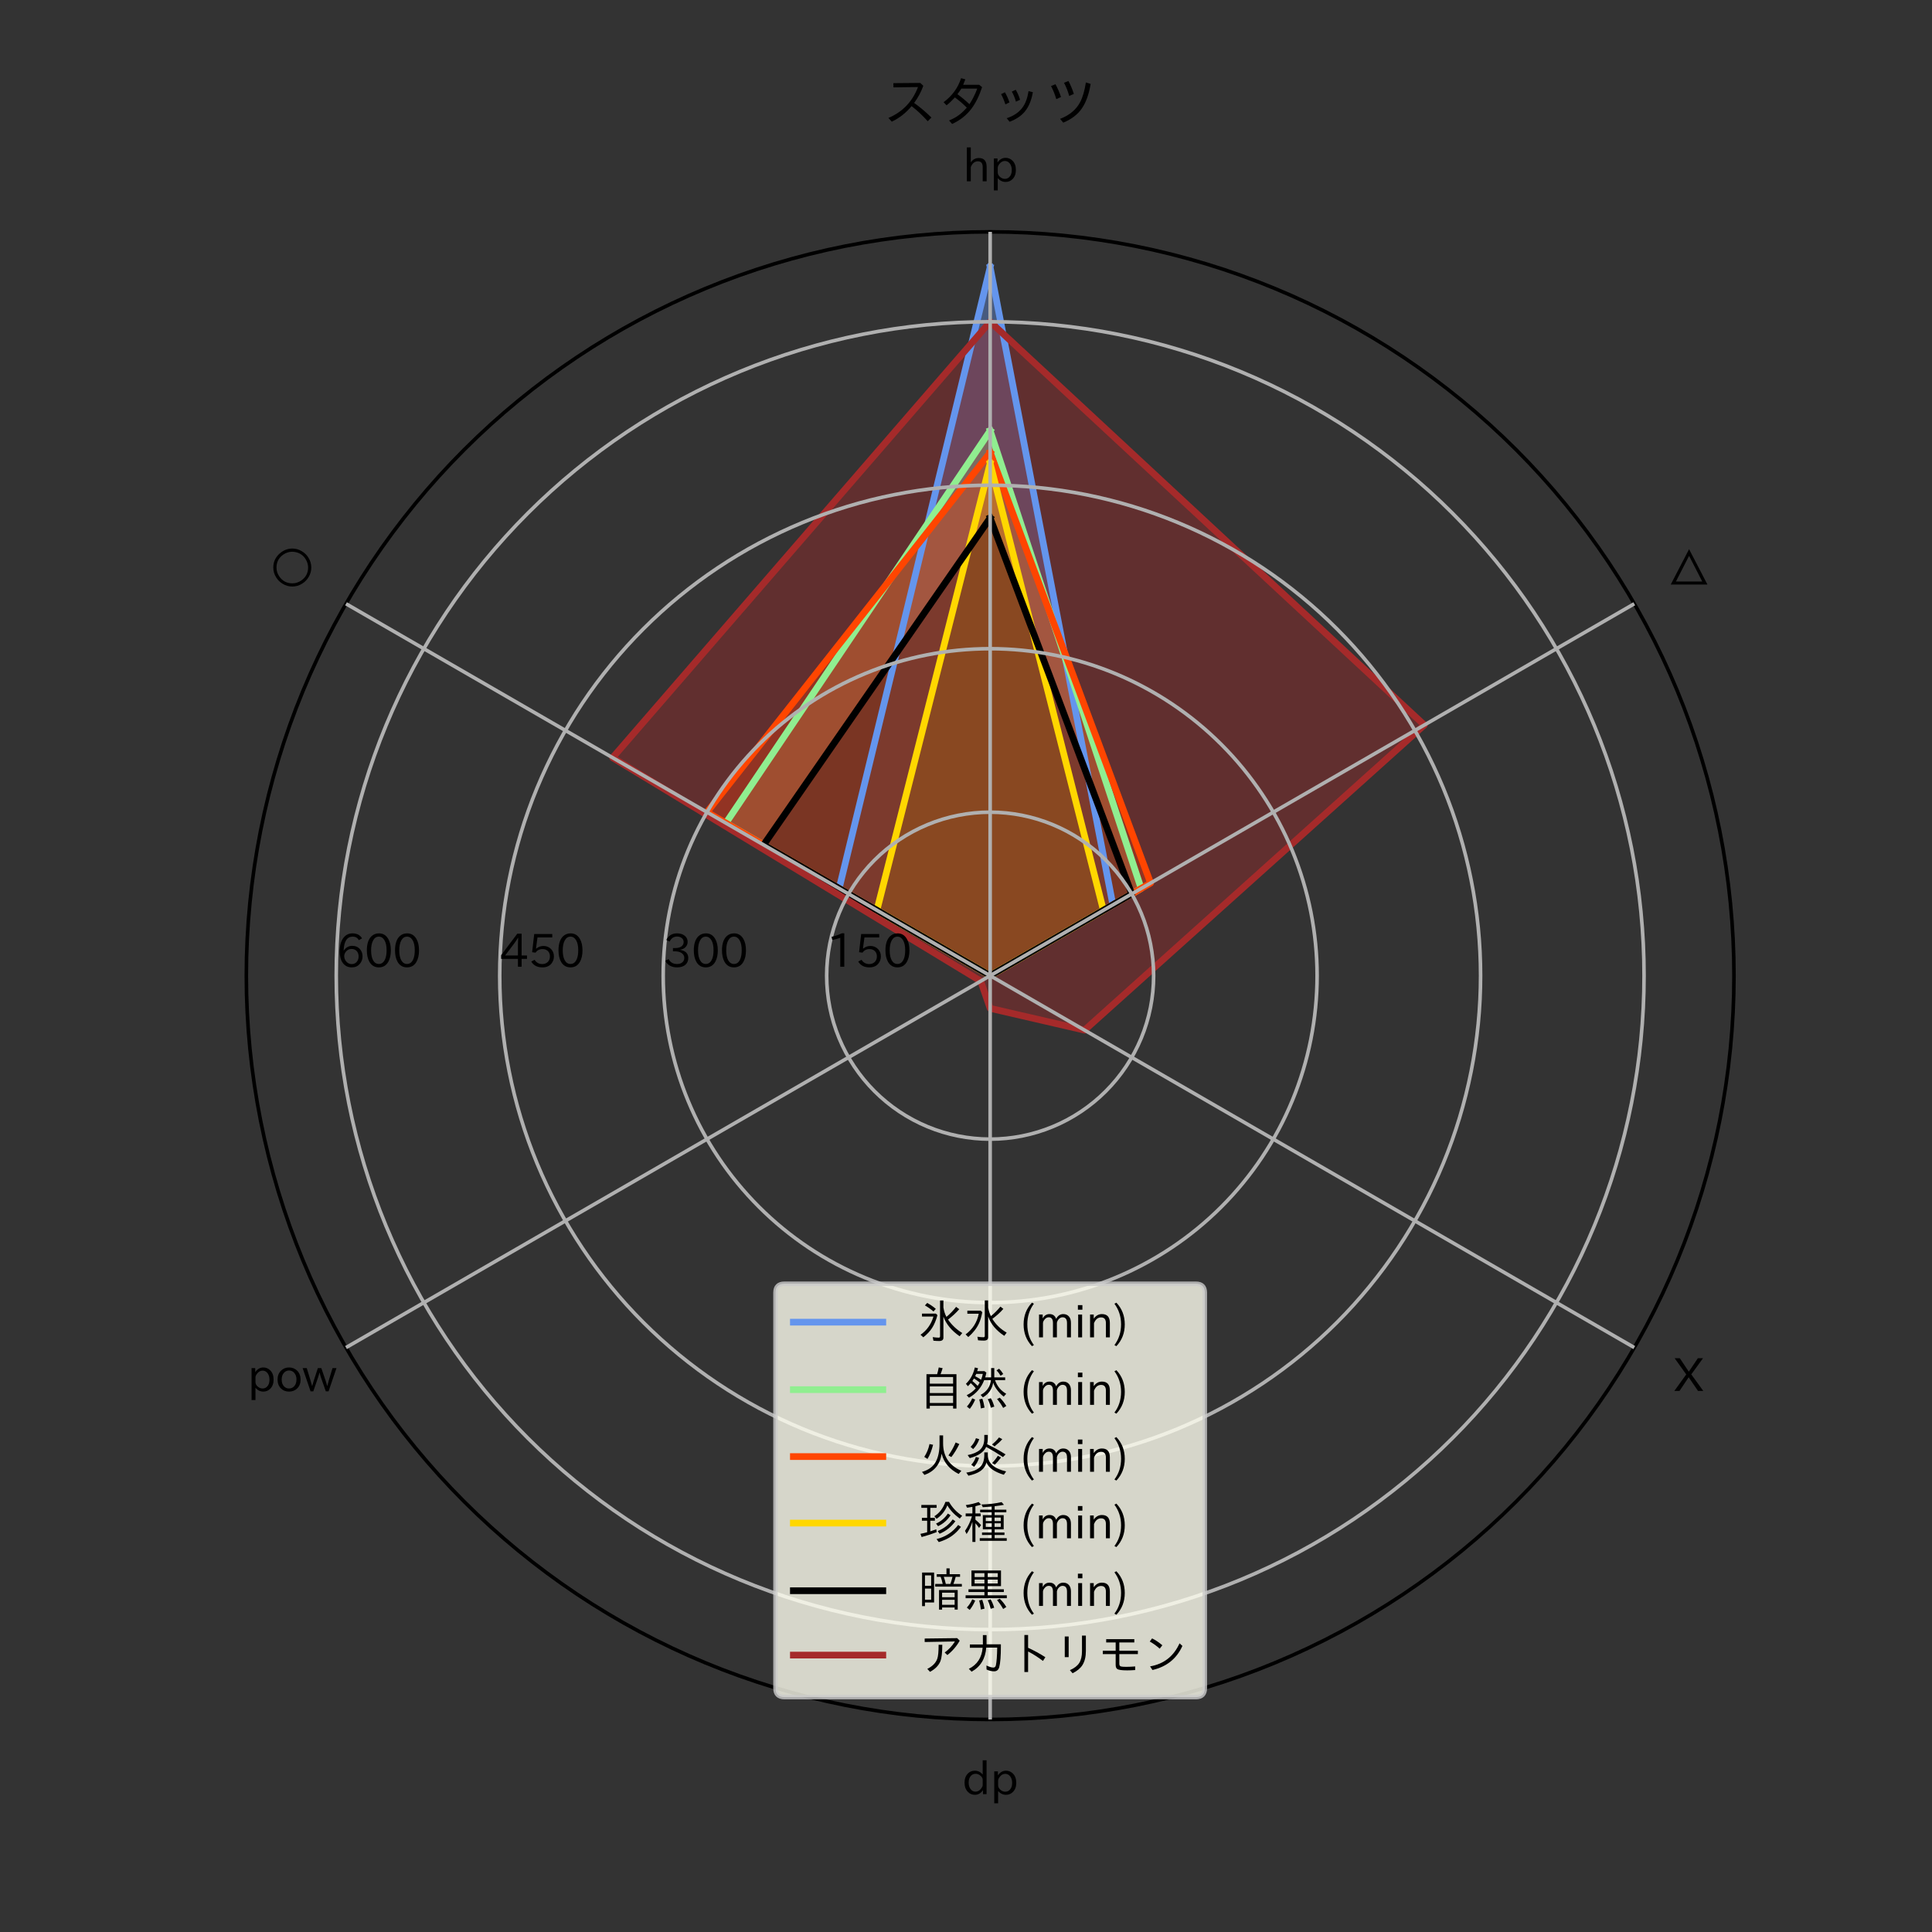 <?xml version="1.0" encoding="utf-8" standalone="no"?>
<!DOCTYPE svg PUBLIC "-//W3C//DTD SVG 1.1//EN"
  "http://www.w3.org/Graphics/SVG/1.1/DTD/svg11.dtd">
<svg xmlns:xlink="http://www.w3.org/1999/xlink" width="432pt" height="432pt" viewBox="0 0 432 432" xmlns="http://www.w3.org/2000/svg" version="1.1">
 <rect x="0" y="0" width="432" height="432" fill="#333333" stroke="none"/>
 <defs>
  <style type="text/css">*{stroke-linejoin: round; stroke-linecap: butt}</style>
 </defs>
 <g id="figure_1">
  <g id="patch_1">
   <path d="M 0 432 
L 432 432 
L 432 0 
L 0 0 
L 0 432 
z
" style="fill: none"/>
  </g>
  <g id="axes_1">
   <g id="patch_2">
    <path d="M 387.72 218.16 
C 387.72 196.319 383.418 174.69 375.06 154.512 
C 366.701 134.334 354.45 115.998 339.006 100.554 
C 323.562 85.11 305.226 72.859 285.048 64.5 
C 264.87 56.142 243.241 51.84 221.4 51.84 
C 199.559 51.84 177.93 56.142 157.752 64.5 
C 137.574 72.859 119.238 85.11 103.794 100.554 
C 88.35 115.998 76.099 134.334 67.74 154.512 
C 59.382 174.69 55.08 196.319 55.08 218.16 
C 55.08 240.001 59.382 261.63 67.74 281.808 
C 76.099 301.986 88.35 320.322 103.794 335.766 
C 119.238 351.21 137.574 363.461 157.752 371.82 
C 177.93 380.178 199.559 384.48 221.4 384.48 
C 243.241 384.48 264.87 380.178 285.048 371.82 
C 305.226 363.461 323.562 351.21 339.006 335.766 
C 354.45 320.322 366.701 301.986 375.06 281.808 
C 383.418 261.63 387.72 240.001 387.72 218.16 
M 221.4 218.16 
C 221.4 218.16 221.4 218.16 221.4 218.16 
C 221.4 218.16 221.4 218.16 221.4 218.16 
C 221.4 218.16 221.4 218.16 221.4 218.16 
C 221.4 218.16 221.4 218.16 221.4 218.16 
C 221.4 218.16 221.4 218.16 221.4 218.16 
C 221.4 218.16 221.4 218.16 221.4 218.16 
C 221.4 218.16 221.4 218.16 221.4 218.16 
C 221.4 218.16 221.4 218.16 221.4 218.16 
C 221.4 218.16 221.4 218.16 221.4 218.16 
C 221.4 218.16 221.4 218.16 221.4 218.16 
C 221.4 218.16 221.4 218.16 221.4 218.16 
C 221.4 218.16 221.4 218.16 221.4 218.16 
C 221.4 218.16 221.4 218.16 221.4 218.16 
C 221.4 218.16 221.4 218.16 221.4 218.16 
C 221.4 218.16 221.4 218.16 221.4 218.16 
C 221.4 218.16 221.4 218.16 221.4 218.16 
L 221.4 218.16 
z
" style="fill: none"/>
   </g>
   <g id="patch_3">
    <path d="M 221.4 59.76 
L 187.633 198.665 
L 221.4 218.16 
L 221.4 218.16 
L 221.4 218.16 
L 248.836 202.32 
z
" clip-path="url(#pbbe982ec1d)" style="fill: #6495ed; opacity: 0.4; stroke: #6495ed; stroke-linejoin: miter"/>
   </g>
   <g id="patch_4">
    <path d="M 221.4 96.314 
L 162.308 184.043 
L 221.4 218.16 
L 221.4 218.16 
L 221.4 218.16 
L 255.167 198.665 
z
" clip-path="url(#pbbe982ec1d)" style="fill: #90ee90; opacity: 0.4; stroke: #90ee90; stroke-linejoin: miter"/>
   </g>
   <g id="patch_5">
    <path d="M 221.4 101.188 
L 158.087 181.606 
L 221.4 218.16 
L 221.4 218.16 
L 221.4 218.16 
L 257.277 197.446 
z
" clip-path="url(#pbbe982ec1d)" style="fill: #ff4500; opacity: 0.4; stroke: #ff4500; stroke-linejoin: miter"/>
   </g>
   <g id="patch_6">
    <path d="M 221.4 103.625 
L 196.075 203.538 
L 221.4 218.16 
L 221.4 218.16 
L 221.4 218.16 
L 246.725 203.538 
z
" clip-path="url(#pbbe982ec1d)" style="fill: #ffd700; opacity: 0.4; stroke: #ffd700; stroke-linejoin: miter"/>
   </g>
   <g id="patch_7">
    <path d="M 221.4 115.809 
L 170.75 188.917 
L 221.4 218.16 
L 221.4 218.16 
L 221.4 218.16 
L 253.057 199.883 
z
" clip-path="url(#pbbe982ec1d)" style="opacity: 0.4; stroke: #000000; stroke-linejoin: miter"/>
   </g>
   <g id="patch_8">
    <path d="M 221.4 71.945 
L 136.983 169.422 
L 219.29 219.378 
L 221.4 225.471 
L 242.504 230.345 
L 318.48 162.111 
z
" clip-path="url(#pbbe982ec1d)" style="fill: #a52a2a; opacity: 0.4; stroke: #a52a2a; stroke-linejoin: miter"/>
   </g>
   <g id="line2d_1">
    <path d="M 221.4 59.76 
L 187.633 198.665 
L 221.4 218.16 
L 221.4 218.16 
L 221.4 218.16 
L 248.836 202.32 
L 221.4 59.76 
" clip-path="url(#pbbe982ec1d)" style="fill: none; stroke: #6495ed; stroke-width: 1.5; stroke-linecap: square"/>
   </g>
   <g id="line2d_2">
    <path d="M 221.4 96.314 
L 162.308 184.043 
L 221.4 218.16 
L 221.4 218.16 
L 221.4 218.16 
L 255.167 198.665 
L 221.4 96.314 
" clip-path="url(#pbbe982ec1d)" style="fill: none; stroke: #90ee90; stroke-width: 1.5; stroke-linecap: square"/>
   </g>
   <g id="line2d_3">
    <path d="M 221.4 101.188 
L 158.087 181.606 
L 221.4 218.16 
L 221.4 218.16 
L 221.4 218.16 
L 257.277 197.446 
L 221.4 101.188 
" clip-path="url(#pbbe982ec1d)" style="fill: none; stroke: #ff4500; stroke-width: 1.5; stroke-linecap: square"/>
   </g>
   <g id="line2d_4">
    <path d="M 221.4 103.625 
L 196.075 203.538 
L 221.4 218.16 
L 221.4 218.16 
L 221.4 218.16 
L 246.725 203.538 
L 221.4 103.625 
" clip-path="url(#pbbe982ec1d)" style="fill: none; stroke: #ffd700; stroke-width: 1.5; stroke-linecap: square"/>
   </g>
   <g id="line2d_5">
    <path d="M 221.4 115.809 
L 170.75 188.917 
L 221.4 218.16 
L 221.4 218.16 
L 221.4 218.16 
L 253.057 199.883 
L 221.4 115.809 
" clip-path="url(#pbbe982ec1d)" style="fill: none; stroke: #000000; stroke-width: 1.5; stroke-linecap: square"/>
   </g>
   <g id="line2d_6">
    <path d="M 221.4 71.945 
L 136.983 169.422 
L 219.29 219.378 
L 221.4 225.471 
L 242.504 230.345 
L 318.48 162.111 
L 221.4 71.945 
" clip-path="url(#pbbe982ec1d)" style="fill: none; stroke: #a52a2a; stroke-width: 1.5; stroke-linecap: square"/>
   </g>
   <g id="patch_9">
    <path d="M 221.4 51.84 
C 199.559 51.84 177.93 56.142 157.752 64.5 
C 137.574 72.859 119.238 85.11 103.794 100.554 
C 88.35 115.998 76.099 134.334 67.74 154.512 
C 59.382 174.69 55.08 196.319 55.08 218.16 
C 55.08 240.001 59.382 261.63 67.74 281.808 
C 76.099 301.986 88.35 320.322 103.794 335.766 
C 119.238 351.21 137.574 363.461 157.752 371.82 
C 177.93 380.178 199.559 384.48 221.4 384.48 
C 243.241 384.48 264.87 380.178 285.048 371.82 
C 305.226 363.461 323.562 351.21 339.006 335.766 
C 354.45 320.322 366.701 301.986 375.06 281.808 
C 383.418 261.63 387.72 240.001 387.72 218.16 
C 387.72 196.319 383.418 174.69 375.06 154.512 
C 366.701 134.334 354.45 115.998 339.006 100.554 
C 323.562 85.11 305.226 72.859 285.048 64.5 
C 264.87 56.142 243.241 51.84 221.4 51.84 
" style="fill: none; stroke: #000000; stroke-width: 0.8; stroke-linejoin: miter; stroke-linecap: square"/>
   </g>
   <g id="matplotlib.axis_1">
    <g id="xtick_1">
     <g id="line2d_7">
      <path d="M 221.4 218.16 
L 221.4 51.84 
" clip-path="url(#pbbe982ec1d)" style="fill: none; stroke: #b0b0b0; stroke-width: 0.8; stroke-linecap: square"/>
     </g>
     <g id="text_1">
      <!-- hp -->
      <g transform="translate(215.26 40.635) scale(0.1 -0.1)">
       <defs>
        <path id="IPAexGothic-68" d="M 3347 63 
L 2797 63 
L 2797 2041 
Q 2797 2853 2131 2853 
Q 1447 2853 1131 2041 
L 1131 63 
L 581 63 
L 581 4794 
L 1131 4794 
L 1131 2706 
Q 1566 3316 2247 3316 
Q 3347 3316 3347 2072 
L 3347 63 
z
" transform="scale(0.016)"/>
        <path id="IPAexGothic-70" d="M 1075 2688 
Q 1525 3341 2206 3341 
Q 2769 3341 3172 2938 
Q 3641 2469 3641 1644 
Q 3641 841 3178 372 
Q 2775 -31 2200 -31 
Q 1569 -31 1106 497 
L 1106 -1216 
L 563 -1216 
L 563 3250 
L 1075 3250 
L 1075 2688 
z
M 1106 1950 
L 1106 1291 
Q 1106 897 1516 600 
Q 1791 403 2106 403 
Q 2469 403 2725 659 
Q 3066 997 3066 1631 
Q 3066 2200 2784 2559 
Q 2503 2900 2100 2900 
Q 1656 2900 1338 2484 
Q 1106 2184 1106 1950 
z
" transform="scale(0.016)"/>
       </defs>
       <use xlink:href="#IPAexGothic-68"/>
       <use xlink:href="#IPAexGothic-70" transform="translate(60.693 0)"/>
      </g>
     </g>
    </g>
    <g id="xtick_2">
     <g id="line2d_8">
      <path d="M 221.4 218.16 
L 77.363 135 
" clip-path="url(#pbbe982ec1d)" style="fill: none; stroke: #b0b0b0; stroke-width: 0.8; stroke-linecap: square"/>
     </g>
     <g id="text_2">
      <!-- 〇 -->
      <g transform="translate(60.238 130.795) scale(0.1 -0.1)">
       <defs>
        <path id="IPAexGothic-3007" d="M 3206 5088 
Q 3928 5088 4550 4703 
Q 5113 4366 5447 3822 
Q 5856 3184 5856 2434 
Q 5856 1716 5472 1084 
Q 5131 522 4588 188 
Q 3950 -222 3194 -222 
Q 2484 -222 1850 163 
Q 1288 500 953 1044 
Q 544 1681 544 2441 
Q 544 3719 1613 4538 
Q 2338 5088 3206 5088 
z
M 3188 4641 
Q 2541 4641 1972 4263 
Q 991 3609 991 2425 
Q 991 1753 1381 1191 
Q 2041 225 3206 225 
Q 3859 225 4428 603 
Q 5409 1266 5409 2441 
Q 5409 2922 5178 3394 
Q 4725 4313 3756 4569 
Q 3466 4641 3188 4641 
z
" transform="scale(0.016)"/>
       </defs>
       <use xlink:href="#IPAexGothic-3007"/>
      </g>
     </g>
    </g>
    <g id="xtick_3">
     <g id="line2d_9">
      <path d="M 221.4 218.16 
L 77.363 301.32 
" clip-path="url(#pbbe982ec1d)" style="fill: none; stroke: #b0b0b0; stroke-width: 0.8; stroke-linecap: square"/>
     </g>
     <g id="text_3">
      <!-- pow -->
      <g transform="translate(55.352 311.115) scale(0.1 -0.1)">
       <defs>
        <path id="IPAexGothic-6f" d="M 1919 3341 
Q 2594 3341 3056 2888 
Q 3531 2413 3531 1638 
Q 3531 888 3066 422 
Q 2609 -31 1919 -31 
Q 1228 -31 781 416 
Q 313 881 313 1656 
Q 313 2413 788 2888 
Q 1241 3341 1919 3341 
z
M 1919 2919 
Q 1519 2919 1241 2631 
Q 888 2278 888 1650 
Q 888 1031 1234 684 
Q 1516 403 1919 403 
Q 2331 403 2609 691 
Q 2956 1038 2956 1672 
Q 2956 2269 2603 2631 
Q 2316 2919 1919 2919 
z
" transform="scale(0.016)"/>
        <path id="IPAexGothic-77" d="M 4772 3250 
L 3666 6 
L 3281 6 
L 2609 1919 
Q 2509 2203 2413 2622 
L 2394 2622 
Q 2322 2319 2188 1919 
L 1534 6 
L 1150 6 
L 44 3250 
L 619 3250 
L 1156 1491 
Q 1206 1331 1363 753 
L 1381 753 
Q 1475 1125 1594 1491 
L 2169 3250 
L 2656 3250 
L 3256 1491 
Q 3347 1244 3469 753 
L 3488 753 
Q 3591 1184 3684 1491 
L 4216 3250 
L 4772 3250 
z
" transform="scale(0.016)"/>
       </defs>
       <use xlink:href="#IPAexGothic-70"/>
       <use xlink:href="#IPAexGothic-6f" transform="translate(62.109 0)"/>
       <use xlink:href="#IPAexGothic-77" transform="translate(122.51 0)"/>
      </g>
     </g>
    </g>
    <g id="xtick_4">
     <g id="line2d_10">
      <path d="M 221.4 218.16 
L 221.4 384.48 
" clip-path="url(#pbbe982ec1d)" style="fill: none; stroke: #b0b0b0; stroke-width: 0.8; stroke-linecap: square"/>
     </g>
     <g id="text_4">
      <!-- dp -->
      <g transform="translate(215.174 401.275) scale(0.1 -0.1)">
       <defs>
        <path id="IPAexGothic-64" d="M 3391 63 
L 2891 63 
L 2891 619 
Q 2441 -31 1753 -31 
Q 1181 -31 788 372 
Q 313 844 313 1663 
Q 313 2466 772 2938 
Q 1169 3341 1753 3341 
Q 2384 3341 2847 2809 
L 2847 4794 
L 3391 4794 
L 3391 63 
z
M 2847 1303 
L 2847 2097 
Q 2847 2413 2456 2706 
Q 2181 2906 1853 2906 
Q 1484 2906 1228 2650 
Q 888 2309 888 1678 
Q 888 1109 1169 750 
Q 1441 409 1847 409 
Q 2322 409 2656 875 
Q 2847 1134 2847 1303 
z
" transform="scale(0.016)"/>
       </defs>
       <use xlink:href="#IPAexGothic-64"/>
       <use xlink:href="#IPAexGothic-70" transform="translate(62.402 0)"/>
      </g>
     </g>
    </g>
    <g id="xtick_5">
     <g id="line2d_11">
      <path d="M 221.4 218.16 
L 365.437 301.32 
" clip-path="url(#pbbe982ec1d)" style="fill: none; stroke: #b0b0b0; stroke-width: 0.8; stroke-linecap: square"/>
     </g>
     <g id="text_5">
      <!-- X -->
      <g transform="translate(374.131 311.115) scale(0.1 -0.1)">
       <defs>
        <path id="IPAexGothic-58" d="M 4203 63 
L 3469 63 
L 2163 1972 
L 881 63 
L 159 63 
L 1822 2369 
L 203 4634 
L 922 4634 
L 2181 2753 
L 3450 4634 
L 4166 4634 
L 2528 2375 
L 4203 63 
z
" transform="scale(0.016)"/>
       </defs>
       <use xlink:href="#IPAexGothic-58"/>
      </g>
     </g>
    </g>
    <g id="xtick_6">
     <g id="line2d_12">
      <path d="M 221.4 218.16 
L 365.437 135 
" clip-path="url(#pbbe982ec1d)" style="fill: none; stroke: #b0b0b0; stroke-width: 0.8; stroke-linecap: square"/>
     </g>
     <g id="text_6">
      <!-- △ -->
      <g transform="translate(372.562 130.795) scale(0.1 -0.1)">
       <defs>
        <path id="IPAexGothic-25b3" d="M 3200 4997 
L 5766 56 
L 634 56 
L 3200 4997 
z
M 3200 4069 
L 1363 484 
L 5038 484 
L 3200 4069 
z
" transform="scale(0.016)"/>
       </defs>
       <use xlink:href="#IPAexGothic-25b3"/>
      </g>
     </g>
    </g>
   </g>
   <g id="matplotlib.axis_2">
    <g id="ytick_1">
     <g id="line2d_13">
      <path d="M 221.4 181.606 
C 216.6 181.606 211.846 182.552 207.411 184.389 
C 202.977 186.226 198.947 188.918 195.553 192.313 
C 192.158 195.707 189.466 199.737 187.629 204.171 
C 185.792 208.606 184.846 213.36 184.846 218.16 
C 184.846 222.96 185.792 227.714 187.629 232.149 
C 189.466 236.583 192.158 240.613 195.553 244.007 
C 198.947 247.402 202.977 250.094 207.411 251.931 
C 211.846 253.768 216.6 254.714 221.4 254.714 
C 226.2 254.714 230.954 253.768 235.389 251.931 
C 239.823 250.094 243.853 247.402 247.247 244.007 
C 250.642 240.613 253.334 236.583 255.171 232.149 
C 257.008 227.714 257.954 222.96 257.954 218.16 
C 257.954 213.36 257.008 208.606 255.171 204.171 
C 253.334 199.737 250.642 195.707 247.247 192.313 
C 243.853 188.918 239.823 186.226 235.389 184.389 
C 230.954 182.552 226.2 181.606 221.4 181.606 
" clip-path="url(#pbbe982ec1d)" style="fill: none; stroke: #b0b0b0; stroke-width: 0.8; stroke-linecap: square"/>
     </g>
     <g id="text_7">
      <!-- 150 -->
      <g transform="translate(184.846 216.26) scale(0.1 -0.1)">
       <defs>
        <path id="IPAexGothic-31" d="M 2463 63 
L 1900 63 
L 1900 4103 
Q 1372 3922 788 3797 
L 684 4231 
Q 1519 4441 2106 4731 
L 2463 4731 
L 2463 63 
z
" transform="scale(0.016)"/>
        <path id="IPAexGothic-35" d="M 1178 2603 
Q 1634 2963 2172 2963 
Q 2816 2963 3241 2528 
Q 3638 2113 3638 1497 
Q 3638 938 3297 513 
Q 2869 -31 2031 -31 
Q 959 -31 469 784 
L 938 1028 
Q 1309 434 2013 434 
Q 2466 434 2769 716 
Q 3081 1013 3081 1503 
Q 3081 1966 2806 2241 
Q 2519 2528 2056 2528 
Q 1406 2528 1072 2028 
L 591 2091 
L 884 4634 
L 3406 4634 
L 3406 4153 
L 1341 4153 
L 1134 2603 
L 1178 2603 
z
" transform="scale(0.016)"/>
        <path id="IPAexGothic-30" d="M 2038 4725 
Q 2881 4725 3334 3944 
Q 3694 3325 3694 2344 
Q 3694 1372 3334 741 
Q 2888 -31 2016 -31 
Q 1147 -31 700 741 
Q 341 1372 341 2350 
Q 341 3713 1000 4334 
Q 1419 4725 2038 4725 
z
M 2016 4266 
Q 1516 4266 1228 3759 
Q 934 3247 934 2344 
Q 934 1456 1222 947 
Q 1513 447 2016 447 
Q 2619 447 2909 1153 
Q 3100 1622 3100 2375 
Q 3100 3256 2806 3759 
Q 2509 4266 2016 4266 
z
" transform="scale(0.016)"/>
       </defs>
       <use xlink:href="#IPAexGothic-31"/>
       <use xlink:href="#IPAexGothic-35" transform="translate(62.988 0)"/>
       <use xlink:href="#IPAexGothic-30" transform="translate(125.977 0)"/>
      </g>
     </g>
    </g>
    <g id="ytick_2">
     <g id="line2d_14">
      <path d="M 221.4 145.052 
C 211.8 145.052 202.293 146.943 193.423 150.617 
C 184.553 154.291 176.494 159.677 169.705 166.465 
C 162.917 173.254 157.531 181.313 153.857 190.183 
C 150.183 199.053 148.292 208.56 148.292 218.16 
C 148.292 227.76 150.183 237.267 153.857 246.137 
C 157.531 255.007 162.917 263.066 169.705 269.855 
C 176.494 276.643 184.553 282.029 193.423 285.703 
C 202.293 289.377 211.8 291.268 221.4 291.268 
C 231 291.268 240.507 289.377 249.377 285.703 
C 258.247 282.029 266.306 276.643 273.095 269.855 
C 279.883 263.066 285.269 255.007 288.943 246.137 
C 292.617 237.267 294.508 227.76 294.508 218.16 
C 294.508 208.56 292.617 199.053 288.943 190.183 
C 285.269 181.313 279.883 173.254 273.095 166.465 
C 266.306 159.677 258.247 154.291 249.377 150.617 
C 240.507 146.943 231 145.052 221.4 145.052 
" clip-path="url(#pbbe982ec1d)" style="fill: none; stroke: #b0b0b0; stroke-width: 0.8; stroke-linecap: square"/>
     </g>
     <g id="text_8">
      <!-- 300 -->
      <g transform="translate(148.292 216.26) scale(0.1 -0.1)">
       <defs>
        <path id="IPAexGothic-33" d="M 2381 2419 
Q 3506 2216 3506 1278 
Q 3506 716 3128 356 
Q 2709 -31 1944 -31 
Q 797 -31 288 881 
L 756 1131 
Q 1109 441 1938 441 
Q 2425 441 2694 691 
Q 2950 928 2950 1291 
Q 2950 1719 2566 1978 
Q 2216 2213 1644 2213 
L 1363 2213 
L 1363 2669 
L 1656 2669 
Q 2231 2669 2534 2888 
Q 2859 3119 2859 3509 
Q 2859 3934 2494 4138 
Q 2259 4278 1931 4278 
Q 1238 4278 903 3578 
L 434 3803 
Q 897 4725 1938 4725 
Q 2597 4725 3006 4394 
Q 3416 4069 3416 3534 
Q 3416 3028 3019 2706 
Q 2763 2500 2381 2444 
L 2381 2419 
z
" transform="scale(0.016)"/>
       </defs>
       <use xlink:href="#IPAexGothic-33"/>
       <use xlink:href="#IPAexGothic-30" transform="translate(62.988 0)"/>
       <use xlink:href="#IPAexGothic-30" transform="translate(125.977 0)"/>
      </g>
     </g>
    </g>
    <g id="ytick_3">
     <g id="line2d_15">
      <path d="M 221.4 108.498 
C 206.999 108.498 192.739 111.335 179.434 116.846 
C 166.13 122.357 154.04 130.435 143.858 140.618 
C 133.675 150.8 125.597 162.89 120.086 176.194 
C 114.575 189.499 111.738 203.759 111.738 218.16 
C 111.738 232.561 114.575 246.821 120.086 260.126 
C 125.597 273.43 133.675 285.52 143.858 295.702 
C 154.04 305.885 166.13 313.963 179.434 319.474 
C 192.739 324.985 206.999 327.822 221.4 327.822 
C 235.801 327.822 250.061 324.985 263.366 319.474 
C 276.67 313.963 288.76 305.885 298.942 295.702 
C 309.125 285.52 317.203 273.43 322.714 260.126 
C 328.225 246.821 331.062 232.561 331.062 218.16 
C 331.062 203.759 328.225 189.499 322.714 176.194 
C 317.203 162.89 309.125 150.8 298.942 140.618 
C 288.76 130.435 276.67 122.357 263.366 116.846 
C 250.061 111.335 235.801 108.498 221.4 108.498 
" clip-path="url(#pbbe982ec1d)" style="fill: none; stroke: #b0b0b0; stroke-width: 0.8; stroke-linecap: square"/>
     </g>
     <g id="text_9">
      <!-- 450 -->
      <g transform="translate(111.738 216.26) scale(0.1 -0.1)">
       <defs>
        <path id="IPAexGothic-34" d="M 3813 1159 
L 3059 1159 
L 3059 63 
L 2547 63 
L 2547 1159 
L 197 1159 
L 197 1672 
L 2456 4678 
L 3059 4678 
L 3059 1634 
L 3813 1634 
L 3813 1159 
z
M 2578 4109 
L 2559 4109 
Q 2278 3656 2003 3284 
L 759 1634 
L 2547 1634 
L 2547 3144 
Q 2547 3481 2578 4109 
z
" transform="scale(0.016)"/>
       </defs>
       <use xlink:href="#IPAexGothic-34"/>
       <use xlink:href="#IPAexGothic-35" transform="translate(62.988 0)"/>
       <use xlink:href="#IPAexGothic-30" transform="translate(125.977 0)"/>
      </g>
     </g>
    </g>
    <g id="ytick_4">
     <g id="line2d_16">
      <path d="M 221.4 71.945 
C 202.199 71.945 183.185 75.727 165.446 83.075 
C 147.707 90.422 131.587 101.193 118.01 114.77 
C 104.433 128.347 93.662 144.467 86.315 162.206 
C 78.967 179.945 75.185 198.959 75.185 218.16 
C 75.185 237.361 78.967 256.375 86.315 274.114 
C 93.662 291.853 104.433 307.973 118.01 321.55 
C 131.587 335.127 147.707 345.898 165.446 353.245 
C 183.185 360.593 202.199 364.375 221.4 364.375 
C 240.601 364.375 259.615 360.593 277.354 353.245 
C 295.093 345.898 311.213 335.127 324.79 321.55 
C 338.367 307.973 349.138 291.853 356.485 274.114 
C 363.833 256.375 367.615 237.361 367.615 218.16 
C 367.615 198.959 363.833 179.945 356.485 162.206 
C 349.138 144.467 338.367 128.347 324.79 114.77 
C 311.213 101.193 295.093 90.422 277.354 83.075 
C 259.615 75.727 240.601 71.945 221.4 71.945 
" clip-path="url(#pbbe982ec1d)" style="fill: none; stroke: #b0b0b0; stroke-width: 0.8; stroke-linecap: square"/>
     </g>
     <g id="text_10">
      <!-- 600 -->
      <g transform="translate(75.185 216.26) scale(0.1 -0.1)">
       <defs>
        <path id="IPAexGothic-36" d="M 1056 2328 
Q 1509 2981 2234 2981 
Q 2906 2981 3316 2513 
Q 3675 2106 3675 1522 
Q 3675 884 3272 434 
Q 2853 -31 2178 -31 
Q 1375 -31 922 581 
Q 481 1178 481 2228 
Q 481 3425 1013 4109 
Q 1494 4725 2272 4725 
Q 3191 4725 3609 4025 
L 3150 3775 
Q 2894 4266 2300 4266 
Q 1119 4266 1031 2328 
L 1056 2328 
z
M 2141 2547 
Q 1684 2547 1384 2206 
Q 1116 1900 1116 1541 
Q 1116 1156 1353 844 
Q 1672 428 2159 428 
Q 2669 428 2941 844 
Q 3125 1128 3125 1503 
Q 3125 1944 2881 2228 
Q 2600 2547 2141 2547 
z
" transform="scale(0.016)"/>
       </defs>
       <use xlink:href="#IPAexGothic-36"/>
       <use xlink:href="#IPAexGothic-30" transform="translate(62.988 0)"/>
       <use xlink:href="#IPAexGothic-30" transform="translate(125.977 0)"/>
      </g>
     </g>
    </g>
   </g>
   <g id="text_11">
    <!-- スタッツ -->
    <g transform="translate(197.4 27.145) scale(0.12 -0.12)">
     <defs>
      <path id="IPAexGothic-30b9" d="M 4359 4481 
L 4716 4147 
Q 4328 3072 3647 2150 
Q 4659 1434 5659 453 
L 5234 19 
Q 4256 1088 3353 1778 
Q 2372 597 1044 -31 
L 653 403 
Q 3128 1453 4097 4000 
L 1241 3963 
L 1228 4453 
L 4359 4481 
z
" transform="scale(0.016)"/>
      <path id="IPAexGothic-30bf" d="M 4978 4263 
L 5313 3988 
Q 4797 2431 4056 1459 
Q 3191 325 1822 -300 
L 1466 109 
Q 2131 381 2613 738 
Q 3053 1066 3531 1600 
Q 2919 2225 2144 2791 
Q 1603 2203 1172 1875 
L 825 2234 
Q 2316 3328 2866 5031 
L 3359 4897 
Q 3325 4775 3109 4263 
L 4978 4263 
z
M 2894 3816 
Q 2709 3522 2438 3169 
Q 3194 2616 3841 2003 
Q 4366 2806 4747 3816 
L 2894 3816 
z
" transform="scale(0.016)"/>
      <path id="IPAexGothic-30c3" d="M 1775 1984 
Q 1553 2666 1275 3175 
L 1716 3391 
Q 2034 2866 2247 2209 
L 1775 1984 
z
M 3003 2297 
Q 2813 2978 2522 3469 
L 2978 3681 
Q 3291 3166 3484 2522 
L 3003 2297 
z
M 1928 372 
Q 3094 744 3731 1569 
Q 4275 2263 4469 3525 
L 4975 3406 
Q 4734 1975 4016 1119 
Q 3406 391 2266 -44 
L 1928 372 
z
" transform="scale(0.016)"/>
      <path id="IPAexGothic-30c4" d="M 1453 2591 
Q 1197 3459 838 4116 
L 1356 4331 
Q 1734 3647 2003 2841 
L 1453 2591 
z
M 2956 2963 
Q 2741 3763 2353 4494 
L 2866 4706 
Q 3234 4031 3500 3200 
L 2956 2963 
z
M 1894 294 
Q 3550 928 4244 2272 
Q 4678 3109 4900 4538 
L 5453 4366 
Q 5166 2584 4434 1519 
Q 3722 463 2266 -147 
L 1894 294 
z
" transform="scale(0.016)"/>
     </defs>
     <use xlink:href="#IPAexGothic-30b9"/>
     <use xlink:href="#IPAexGothic-30bf" transform="translate(100 0)"/>
     <use xlink:href="#IPAexGothic-30c3" transform="translate(200 0)"/>
     <use xlink:href="#IPAexGothic-30c4" transform="translate(300 0)"/>
    </g>
   </g>
   <g id="legend_1">
    <g id="patch_10">
     <path d="M 175.4 379.48 
L 267.4 379.48 
Q 269.4 379.48 269.4 377.48 
L 269.4 289.047 
Q 269.4 287.047 267.4 287.047 
L 175.4 287.047 
Q 173.4 287.047 173.4 289.047 
L 173.4 377.48 
Q 173.4 379.48 175.4 379.48 
z
" style="fill: #fffff0; opacity: 0.8; stroke: #cccccc; stroke-linejoin: miter"/>
    </g>
    <g id="line2d_17">
     <path d="M 177.4 295.638 
L 187.4 295.638 
L 197.4 295.638 
" style="fill: none; stroke: #6495ed; stroke-width: 1.5; stroke-linecap: square"/>
    </g>
    <g id="text_12">
     <!-- 氷水 (min) -->
     <g transform="translate(205.4 299.138) scale(0.1 -0.1)">
      <defs>
       <path id="IPAexGothic-6c37" d="M 3469 4238 
Q 3594 3469 3891 2925 
Q 4641 3541 5241 4325 
L 5684 4000 
Q 5009 3231 4116 2547 
Q 4900 1409 6106 666 
L 5734 219 
Q 4034 1397 3469 2963 
L 3469 19 
Q 3469 -447 2872 -447 
Q 2466 -447 2072 -403 
L 1975 97 
Q 2466 22 2816 22 
Q 3000 22 3000 206 
L 3000 5222 
L 3469 5222 
L 3469 4238 
z
M 2081 3681 
Q 1447 4219 884 4525 
L 1203 4872 
Q 1888 4497 2406 4044 
L 2081 3681 
z
M 475 3384 
L 2413 3384 
L 2631 3166 
Q 2356 2113 1881 1369 
Q 1444 688 659 72 
L 269 428 
Q 1591 1338 2075 2969 
L 475 2969 
L 475 3384 
z
" transform="scale(0.016)"/>
       <path id="IPAexGothic-6c34" d="M 3469 4219 
Q 3594 3556 3853 3028 
Q 4581 3613 5184 4359 
L 5594 4044 
Q 4944 3297 4056 2650 
Q 4800 1447 6059 728 
L 5728 275 
Q 4016 1394 3469 2994 
L 3469 63 
Q 3469 -391 2872 -391 
Q 2484 -391 2059 -347 
L 1969 153 
Q 2459 78 2816 78 
Q 3000 78 3000 263 
L 3000 5228 
L 3469 5228 
L 3469 4219 
z
M 563 3794 
L 2438 3794 
L 2647 3569 
Q 2475 2638 2181 2003 
Q 1706 984 697 109 
L 319 475 
Q 1809 1578 2156 3366 
L 563 3366 
L 563 3794 
z
" transform="scale(0.016)"/>
       <path id="IPAexGothic-20" transform="scale(0.016)"/>
       <path id="IPAexGothic-28" d="M 1928 -1016 
L 1653 -1166 
Q 488 69 488 1875 
Q 488 3678 1653 4909 
L 1928 4763 
Q 1006 3522 1006 1881 
Q 1006 203 1928 -1016 
z
" transform="scale(0.016)"/>
       <path id="IPAexGothic-6d" d="M 5022 63 
L 4472 63 
L 4472 2059 
Q 4472 2869 3847 2869 
Q 3550 2869 3303 2594 
Q 3128 2397 3059 2103 
L 3059 63 
L 2509 63 
L 2509 2066 
Q 2509 2869 1919 2869 
Q 1606 2869 1369 2594 
Q 1113 2306 1113 2041 
L 1113 63 
L 563 63 
L 563 3250 
L 1075 3250 
L 1075 2700 
Q 1391 3316 2028 3316 
Q 2725 3316 2956 2647 
Q 3303 3316 3953 3316 
Q 4478 3316 4772 2944 
Q 5022 2638 5022 2072 
L 5022 63 
z
" transform="scale(0.016)"/>
       <path id="IPAexGothic-69" d="M 1178 3928 
L 550 3928 
L 550 4569 
L 1178 4569 
L 1178 3928 
z
M 1138 63 
L 588 63 
L 588 3250 
L 1138 3250 
L 1138 63 
z
" transform="scale(0.016)"/>
       <path id="IPAexGothic-6e" d="M 3328 63 
L 2778 63 
L 2778 2041 
Q 2778 2853 2106 2853 
Q 1428 2853 1113 2041 
L 1113 63 
L 563 63 
L 563 3250 
L 1075 3250 
L 1075 2675 
Q 1525 3316 2222 3316 
Q 3328 3316 3328 2072 
L 3328 63 
z
" transform="scale(0.016)"/>
       <path id="IPAexGothic-29" d="M 466 4909 
Q 1638 3672 1638 1875 
Q 1638 75 466 -1166 
L 191 -1016 
Q 1119 216 1119 1881 
Q 1119 3509 191 4763 
L 466 4909 
z
" transform="scale(0.016)"/>
      </defs>
      <use xlink:href="#IPAexGothic-6c37"/>
      <use xlink:href="#IPAexGothic-6c34" transform="translate(100 0)"/>
      <use xlink:href="#IPAexGothic-20" transform="translate(200 0)"/>
      <use xlink:href="#IPAexGothic-28" transform="translate(227.002 0)"/>
      <use xlink:href="#IPAexGothic-6d" transform="translate(260.303 0)"/>
      <use xlink:href="#IPAexGothic-69" transform="translate(347.412 0)"/>
      <use xlink:href="#IPAexGothic-6e" transform="translate(374.414 0)"/>
      <use xlink:href="#IPAexGothic-29" transform="translate(434.814 0)"/>
     </g>
    </g>
    <g id="line2d_18">
     <path d="M 177.4 310.732 
L 187.4 310.732 
L 197.4 310.732 
" style="fill: none; stroke: #90ee90; stroke-width: 1.5; stroke-linecap: square"/>
    </g>
    <g id="text_13">
     <!-- 自然 (min) -->
     <g transform="translate(205.4 314.232) scale(0.1 -0.1)">
      <defs>
       <path id="IPAexGothic-81ea" d="M 2591 4353 
Q 2719 4766 2816 5294 
L 3359 5191 
Q 3250 4809 3072 4353 
L 5291 4353 
L 5291 -450 
L 4822 -450 
L 4822 -72 
L 1569 -72 
L 1569 -450 
L 1100 -450 
L 1100 4353 
L 2591 4353 
z
M 1569 3956 
L 1569 3028 
L 4822 3028 
L 4822 3956 
L 1569 3956 
z
M 1569 2644 
L 1569 1716 
L 4822 1716 
L 4822 2644 
L 1569 2644 
z
M 1569 1331 
L 1569 325 
L 4822 325 
L 4822 1331 
L 1569 1331 
z
" transform="scale(0.016)"/>
       <path id="IPAexGothic-7136" d="M 1047 3103 
L 1013 3066 
Q 919 2944 644 2669 
L 363 3006 
Q 1294 3881 1609 5288 
L 2056 5184 
Q 2028 5081 1988 4944 
Q 1941 4794 1934 4775 
L 2953 4775 
L 3222 4569 
Q 3159 4231 3056 3903 
L 3888 3903 
L 3888 5209 
L 4328 5209 
L 4328 3903 
L 5850 3903 
L 5850 3519 
L 4431 3519 
Q 4866 2256 5997 1613 
L 5647 1216 
Q 5084 1631 4597 2328 
Q 4328 2713 4175 3172 
Q 3934 1794 2734 1113 
L 2422 1459 
Q 3681 2113 3863 3519 
L 2916 3519 
Q 2288 1900 791 1063 
L 469 1413 
Q 1209 1769 1738 2372 
Q 1431 2756 1047 3103 
z
M 1263 3391 
Q 1597 3144 2006 2713 
Q 2159 2938 2294 3178 
Q 1919 3494 1488 3750 
Q 1403 3591 1263 3391 
z
M 2478 3569 
Q 2647 3975 2722 4391 
L 1800 4391 
Q 1731 4222 1659 4069 
Q 2131 3828 2478 3569 
z
M 5209 4128 
Q 4963 4559 4647 4884 
L 4994 5113 
Q 5303 4825 5581 4378 
L 5209 4128 
z
M 500 -172 
Q 950 316 1250 978 
L 1659 800 
Q 1341 50 903 -494 
L 500 -172 
z
M 2453 -434 
Q 2381 294 2228 819 
L 2656 922 
Q 2859 369 2966 -319 
L 2453 -434 
z
M 3853 -341 
Q 3672 363 3419 856 
L 3847 991 
Q 4109 569 4334 -178 
L 3853 -341 
z
M 5569 -366 
Q 5191 328 4713 878 
L 5097 1069 
Q 5634 538 6009 -91 
L 5569 -366 
z
" transform="scale(0.016)"/>
      </defs>
      <use xlink:href="#IPAexGothic-81ea"/>
      <use xlink:href="#IPAexGothic-7136" transform="translate(100 0)"/>
      <use xlink:href="#IPAexGothic-20" transform="translate(200 0)"/>
      <use xlink:href="#IPAexGothic-28" transform="translate(227.002 0)"/>
      <use xlink:href="#IPAexGothic-6d" transform="translate(260.303 0)"/>
      <use xlink:href="#IPAexGothic-69" transform="translate(347.412 0)"/>
      <use xlink:href="#IPAexGothic-6e" transform="translate(374.414 0)"/>
      <use xlink:href="#IPAexGothic-29" transform="translate(434.814 0)"/>
     </g>
    </g>
    <g id="line2d_19">
     <path d="M 177.4 325.692 
L 187.4 325.692 
L 197.4 325.692 
" style="fill: none; stroke: #ff4500; stroke-width: 1.5; stroke-linecap: square"/>
    </g>
    <g id="text_14">
     <!-- 火炎 (min) -->
     <g transform="translate(205.4 329.192) scale(0.1 -0.1)">
      <defs>
       <path id="IPAexGothic-706b" d="M 3425 5147 
L 3425 4044 
Q 3425 1303 5978 197 
L 5600 -244 
Q 3691 725 3219 2584 
Q 2903 363 819 -378 
L 475 44 
Q 1847 438 2394 1447 
Q 2925 2422 2925 3969 
L 2925 5147 
L 3425 5147 
z
M 794 2144 
Q 1325 2953 1525 3938 
L 2025 3834 
Q 1728 2644 1244 1856 
L 794 2144 
z
M 4169 2344 
Q 4778 3203 5178 4159 
L 5691 3938 
Q 5191 2906 4578 2119 
L 4169 2344 
z
" transform="scale(0.016)"/>
       <path id="IPAexGothic-708e" d="M 3419 2772 
L 3419 2413 
Q 3419 716 5984 109 
L 5663 -353 
Q 3691 234 3231 1375 
Q 3022 581 2334 128 
Q 1753 -253 716 -488 
L 416 -56 
Q 1791 144 2394 775 
Q 2931 1341 2931 2406 
L 2931 2772 
L 3419 2772 
z
M 3322 3916 
Q 4659 3288 5906 2491 
L 5541 2119 
Q 4375 2897 3194 3541 
Q 2722 2463 903 1972 
L 606 2394 
Q 1741 2616 2316 3122 
Q 2931 3672 2931 4716 
L 2931 5209 
L 3419 5209 
L 3419 4819 
Q 3419 4291 3322 3916 
z
M 1019 3544 
Q 1547 4075 1766 4756 
L 2228 4616 
Q 1953 3819 1375 3231 
L 1019 3544 
z
M 4013 3878 
Q 4547 4300 4991 4863 
L 5447 4622 
Q 5072 4181 4366 3609 
L 4013 3878 
z
M 1113 1044 
Q 1534 1484 1759 2138 
L 2206 2009 
Q 1975 1297 1509 750 
L 1113 1044 
z
M 4031 1294 
Q 4484 1744 4825 2297 
L 5272 2059 
Q 4822 1456 4403 1056 
L 4031 1294 
z
" transform="scale(0.016)"/>
      </defs>
      <use xlink:href="#IPAexGothic-706b"/>
      <use xlink:href="#IPAexGothic-708e" transform="translate(100 0)"/>
      <use xlink:href="#IPAexGothic-20" transform="translate(200 0)"/>
      <use xlink:href="#IPAexGothic-28" transform="translate(227.002 0)"/>
      <use xlink:href="#IPAexGothic-6d" transform="translate(260.303 0)"/>
      <use xlink:href="#IPAexGothic-69" transform="translate(347.412 0)"/>
      <use xlink:href="#IPAexGothic-6e" transform="translate(374.414 0)"/>
      <use xlink:href="#IPAexGothic-29" transform="translate(434.814 0)"/>
     </g>
    </g>
    <g id="line2d_20">
     <path d="M 177.4 340.566 
L 187.4 340.566 
L 197.4 340.566 
" style="fill: none; stroke: #ffd700; stroke-width: 1.5; stroke-linecap: square"/>
    </g>
    <g id="text_15">
     <!-- 珍種 (min) -->
     <g transform="translate(205.4 344.066) scale(0.1 -0.1)">
      <defs>
       <path id="IPAexGothic-73cd" d="M 1638 4319 
L 1638 2919 
L 2278 2919 
L 2278 2522 
L 1638 2522 
L 1638 1031 
L 1700 1056 
Q 2119 1184 2475 1319 
L 2522 922 
Q 1569 547 422 238 
L 256 684 
Q 759 784 1197 909 
L 1197 2522 
L 463 2522 
L 463 2919 
L 1197 2919 
L 1197 4319 
L 384 4319 
L 384 4722 
L 2516 4722 
L 2516 4319 
L 1638 4319 
z
M 2438 2119 
Q 3466 2578 4091 3519 
L 4469 3284 
Q 3794 2250 2719 1753 
L 2438 2119 
z
M 2197 3144 
Q 3250 3784 3750 5153 
L 4250 5153 
Q 4931 3959 6088 3206 
L 5753 2816 
Q 4575 3684 4019 4672 
Q 3559 3494 2516 2784 
L 2197 3144 
z
M 2669 1075 
Q 3991 1603 4763 2700 
L 5141 2450 
Q 4266 1253 2938 697 
L 2669 1075 
z
M 2509 -50 
Q 4397 419 5531 1925 
L 5919 1656 
Q 5059 506 3884 -56 
Q 3447 -272 2822 -469 
L 2509 -50 
z
" transform="scale(0.016)"/>
       <path id="IPAexGothic-7a2e" d="M 1269 2366 
Q 959 1388 456 659 
L 238 1100 
Q 878 2028 1203 3128 
L 328 3128 
L 328 3531 
L 1269 3531 
L 1269 4453 
Q 919 4388 525 4338 
L 347 4703 
Q 1372 4850 2144 5131 
L 2484 4766 
Q 2019 4622 1691 4544 
L 1691 3531 
L 2419 3531 
L 2419 3128 
L 1691 3128 
L 1691 2669 
Q 2081 2350 2478 1913 
L 2203 1509 
Q 1934 1897 1691 2169 
L 1691 -450 
L 1269 -450 
L 1269 2366 
z
M 3963 3297 
L 3963 3703 
L 2350 3703 
L 2350 4063 
L 3963 4063 
L 3963 4497 
L 3872 4491 
Q 3219 4431 2722 4409 
L 2541 4784 
Q 4100 4831 5350 5119 
L 5678 4741 
Q 5128 4634 4378 4544 
L 4378 4063 
L 6013 4063 
L 6013 3703 
L 4378 3703 
L 4378 3297 
L 5641 3297 
L 5641 1313 
L 4378 1313 
L 4378 872 
L 5750 872 
L 5750 525 
L 4378 525 
L 4378 78 
L 6069 78 
L 6069 -288 
L 2297 -288 
L 2297 78 
L 3963 78 
L 3963 525 
L 2613 525 
L 2613 872 
L 3963 872 
L 3963 1313 
L 2728 1313 
L 2728 3297 
L 3963 3297 
z
M 3975 2956 
L 3138 2956 
L 3138 2472 
L 3975 2472 
L 3975 2956 
z
M 4366 2956 
L 4366 2472 
L 5238 2472 
L 5238 2956 
L 4366 2956 
z
M 3975 2159 
L 3138 2159 
L 3138 1653 
L 3975 1653 
L 3975 2159 
z
M 4366 2159 
L 4366 1653 
L 5238 1653 
L 5238 2159 
L 4366 2159 
z
" transform="scale(0.016)"/>
      </defs>
      <use xlink:href="#IPAexGothic-73cd"/>
      <use xlink:href="#IPAexGothic-7a2e" transform="translate(100 0)"/>
      <use xlink:href="#IPAexGothic-20" transform="translate(200 0)"/>
      <use xlink:href="#IPAexGothic-28" transform="translate(227.002 0)"/>
      <use xlink:href="#IPAexGothic-6d" transform="translate(260.303 0)"/>
      <use xlink:href="#IPAexGothic-69" transform="translate(347.412 0)"/>
      <use xlink:href="#IPAexGothic-6e" transform="translate(374.414 0)"/>
      <use xlink:href="#IPAexGothic-29" transform="translate(434.814 0)"/>
     </g>
    </g>
    <g id="line2d_21">
     <path d="M 177.4 355.689 
L 187.4 355.689 
L 197.4 355.689 
" style="fill: none; stroke: #000000; stroke-width: 1.5; stroke-linecap: square"/>
    </g>
    <g id="text_16">
     <!-- 暗黒 (min) -->
     <g transform="translate(205.4 359.189) scale(0.1 -0.1)">
      <defs>
       <path id="IPAexGothic-6697" d="M 2166 4728 
L 2166 544 
L 891 544 
L 891 31 
L 488 31 
L 488 4728 
L 2166 4728 
z
M 891 4331 
L 891 2875 
L 1756 2875 
L 1756 4331 
L 891 4331 
z
M 891 2491 
L 891 934 
L 1756 934 
L 1756 2491 
L 891 2491 
z
M 4341 4500 
L 5794 4500 
L 5794 4128 
L 5184 4128 
Q 5053 3584 4866 3138 
L 6044 3138 
L 6044 2759 
L 2319 2759 
L 2319 3138 
L 3369 3138 
Q 3244 3719 3081 4128 
L 2538 4128 
L 2538 4500 
L 3894 4500 
L 3894 5313 
L 4341 5313 
L 4341 4500 
z
M 3522 4128 
Q 3666 3738 3803 3138 
L 4444 3138 
Q 4597 3541 4738 4128 
L 3522 4128 
z
M 5466 2284 
L 5466 -447 
L 5038 -447 
L 5038 -153 
L 3284 -153 
L 3284 -459 
L 2856 -459 
L 2856 2284 
L 5466 2284 
z
M 3284 1913 
L 3284 1281 
L 5038 1281 
L 5038 1913 
L 3284 1913 
z
M 3284 922 
L 3284 219 
L 5038 219 
L 5038 922 
L 3284 922 
z
" transform="scale(0.016)"/>
       <path id="IPAexGothic-9ed2" d="M 5266 5013 
L 5266 2828 
L 3403 2828 
L 3403 2388 
L 5663 2388 
L 5663 2003 
L 3403 2003 
L 3403 1544 
L 6078 1544 
L 6078 1141 
L 319 1141 
L 319 1544 
L 2950 1544 
L 2950 2003 
L 722 2003 
L 722 2388 
L 2950 2388 
L 2950 2828 
L 1138 2828 
L 1138 5013 
L 5266 5013 
z
M 1578 4641 
L 1578 4103 
L 2950 4103 
L 2950 4641 
L 1578 4641 
z
M 1578 3744 
L 1578 3200 
L 2950 3200 
L 2950 3744 
L 1578 3744 
z
M 4813 3200 
L 4813 3744 
L 3403 3744 
L 3403 3200 
L 4813 3200 
z
M 4813 4103 
L 4813 4641 
L 3403 4641 
L 3403 4103 
L 4813 4103 
z
M 491 -166 
Q 953 316 1247 984 
L 1663 806 
Q 1325 41 894 -494 
L 491 -166 
z
M 2450 -441 
Q 2381 216 2219 819 
L 2647 922 
Q 2847 384 2963 -319 
L 2450 -441 
z
M 3831 -341 
Q 3638 394 3409 856 
L 3825 984 
Q 4125 450 4313 -184 
L 3831 -341 
z
M 5572 -366 
Q 5175 334 4709 878 
L 5088 1069 
Q 5616 569 6009 -84 
L 5572 -366 
z
" transform="scale(0.016)"/>
      </defs>
      <use xlink:href="#IPAexGothic-6697"/>
      <use xlink:href="#IPAexGothic-9ed2" transform="translate(100 0)"/>
      <use xlink:href="#IPAexGothic-20" transform="translate(200 0)"/>
      <use xlink:href="#IPAexGothic-28" transform="translate(227.002 0)"/>
      <use xlink:href="#IPAexGothic-6d" transform="translate(260.303 0)"/>
      <use xlink:href="#IPAexGothic-69" transform="translate(347.412 0)"/>
      <use xlink:href="#IPAexGothic-6e" transform="translate(374.414 0)"/>
      <use xlink:href="#IPAexGothic-29" transform="translate(434.814 0)"/>
     </g>
    </g>
    <g id="line2d_22">
     <path d="M 177.4 370.08 
L 187.4 370.08 
L 197.4 370.08 
" style="fill: none; stroke: #a52a2a; stroke-width: 1.5; stroke-linecap: square"/>
    </g>
    <g id="text_17">
     <!-- アカトリモン -->
     <g transform="translate(205.4 373.58) scale(0.1 -0.1)">
      <defs>
       <path id="IPAexGothic-30a2" d="M 5388 4556 
L 5747 4200 
Q 5081 3022 4019 2191 
L 3647 2547 
Q 4519 3178 5081 4091 
L 850 4013 
L 850 4500 
L 5388 4556 
z
M 1216 256 
Q 2319 813 2616 1691 
Q 2797 2200 2797 3628 
L 3313 3628 
Q 3303 1981 3059 1356 
Q 2697 431 1594 -153 
L 1216 256 
z
" transform="scale(0.016)"/>
       <path id="IPAexGothic-30ab" d="M 2734 4981 
L 3247 4981 
L 3247 3694 
L 5250 3694 
L 5250 3491 
L 5250 3425 
Q 5250 1334 5019 500 
Q 4856 -84 4297 -84 
Q 3788 -84 3247 172 
L 3228 731 
Q 3859 441 4200 441 
Q 4484 441 4553 763 
Q 4706 1478 4738 3234 
L 3206 3234 
Q 3025 906 1159 -134 
L 769 263 
Q 2519 1134 2700 3209 
L 916 3209 
L 916 3669 
L 2734 3669 
L 2734 4981 
z
" transform="scale(0.016)"/>
       <path id="IPAexGothic-30c8" d="M 2284 4997 
L 2803 4997 
L 2803 3206 
Q 4088 2619 5216 1888 
L 4878 1369 
Q 3819 2175 2803 2688 
L 2803 -184 
L 2284 -184 
L 2284 4997 
z
" transform="scale(0.016)"/>
       <path id="IPAexGothic-30ea" d="M 1678 4788 
L 2222 4788 
L 2222 1900 
L 1678 1900 
L 1678 4788 
z
M 4084 4909 
L 4628 4909 
L 4628 2753 
Q 4628 1563 4150 794 
Q 3725 119 2772 -353 
L 2394 78 
Q 3334 494 3706 1094 
Q 4084 1703 4084 2725 
L 4084 4909 
z
" transform="scale(0.016)"/>
       <path id="IPAexGothic-30e2" d="M 1216 4409 
L 5147 4409 
L 5147 3950 
L 3053 3950 
L 3053 2797 
L 5644 2797 
L 5644 2328 
L 3053 2328 
L 3053 972 
Q 3053 669 3272 600 
Q 3453 544 4013 544 
Q 4556 544 5269 600 
L 5269 97 
Q 4684 50 4147 50 
Q 3025 50 2753 250 
Q 2541 403 2541 825 
L 2541 2328 
L 744 2328 
L 744 2797 
L 2541 2797 
L 2541 3950 
L 1216 3950 
L 1216 4409 
z
" transform="scale(0.016)"/>
       <path id="IPAexGothic-30f3" d="M 2444 3084 
Q 1816 3656 1056 4084 
L 1381 4519 
Q 2063 4191 2816 3559 
L 2444 3084 
z
M 1100 609 
Q 3984 1106 5216 3828 
L 5619 3469 
Q 4413 794 1434 103 
L 1100 609 
z
" transform="scale(0.016)"/>
      </defs>
      <use xlink:href="#IPAexGothic-30a2"/>
      <use xlink:href="#IPAexGothic-30ab" transform="translate(100 0)"/>
      <use xlink:href="#IPAexGothic-30c8" transform="translate(200 0)"/>
      <use xlink:href="#IPAexGothic-30ea" transform="translate(300 0)"/>
      <use xlink:href="#IPAexGothic-30e2" transform="translate(400 0)"/>
      <use xlink:href="#IPAexGothic-30f3" transform="translate(500 0)"/>
     </g>
    </g>
   </g>
  </g>
 </g>
 <defs>
  <clipPath id="pbbe982ec1d">
   <path d="M 387.72 218.16 
C 387.72 196.319 383.418 174.69 375.06 154.512 
C 366.701 134.334 354.45 115.998 339.006 100.554 
C 323.562 85.11 305.226 72.859 285.048 64.5 
C 264.87 56.142 243.241 51.84 221.4 51.84 
C 199.559 51.84 177.93 56.142 157.752 64.5 
C 137.574 72.859 119.238 85.11 103.794 100.554 
C 88.35 115.998 76.099 134.334 67.74 154.512 
C 59.382 174.69 55.08 196.319 55.08 218.16 
C 55.08 240.001 59.382 261.63 67.74 281.808 
C 76.099 301.986 88.35 320.322 103.794 335.766 
C 119.238 351.21 137.574 363.461 157.752 371.82 
C 177.93 380.178 199.559 384.48 221.4 384.48 
C 243.241 384.48 264.87 380.178 285.048 371.82 
C 305.226 363.461 323.562 351.21 339.006 335.766 
C 354.45 320.322 366.701 301.986 375.06 281.808 
C 383.418 261.63 387.72 240.001 387.72 218.16 
M 221.4 218.16 
C 221.4 218.16 221.4 218.16 221.4 218.16 
C 221.4 218.16 221.4 218.16 221.4 218.16 
C 221.4 218.16 221.4 218.16 221.4 218.16 
C 221.4 218.16 221.4 218.16 221.4 218.16 
C 221.4 218.16 221.4 218.16 221.4 218.16 
C 221.4 218.16 221.4 218.16 221.4 218.16 
C 221.4 218.16 221.4 218.16 221.4 218.16 
C 221.4 218.16 221.4 218.16 221.4 218.16 
C 221.4 218.16 221.4 218.16 221.4 218.16 
C 221.4 218.16 221.4 218.16 221.4 218.16 
C 221.4 218.16 221.4 218.16 221.4 218.16 
C 221.4 218.16 221.4 218.16 221.4 218.16 
C 221.4 218.16 221.4 218.16 221.4 218.16 
C 221.4 218.16 221.4 218.16 221.4 218.16 
C 221.4 218.16 221.4 218.16 221.4 218.16 
C 221.4 218.16 221.4 218.16 221.4 218.16 
z
"/>
  </clipPath>
 </defs>
</svg>
